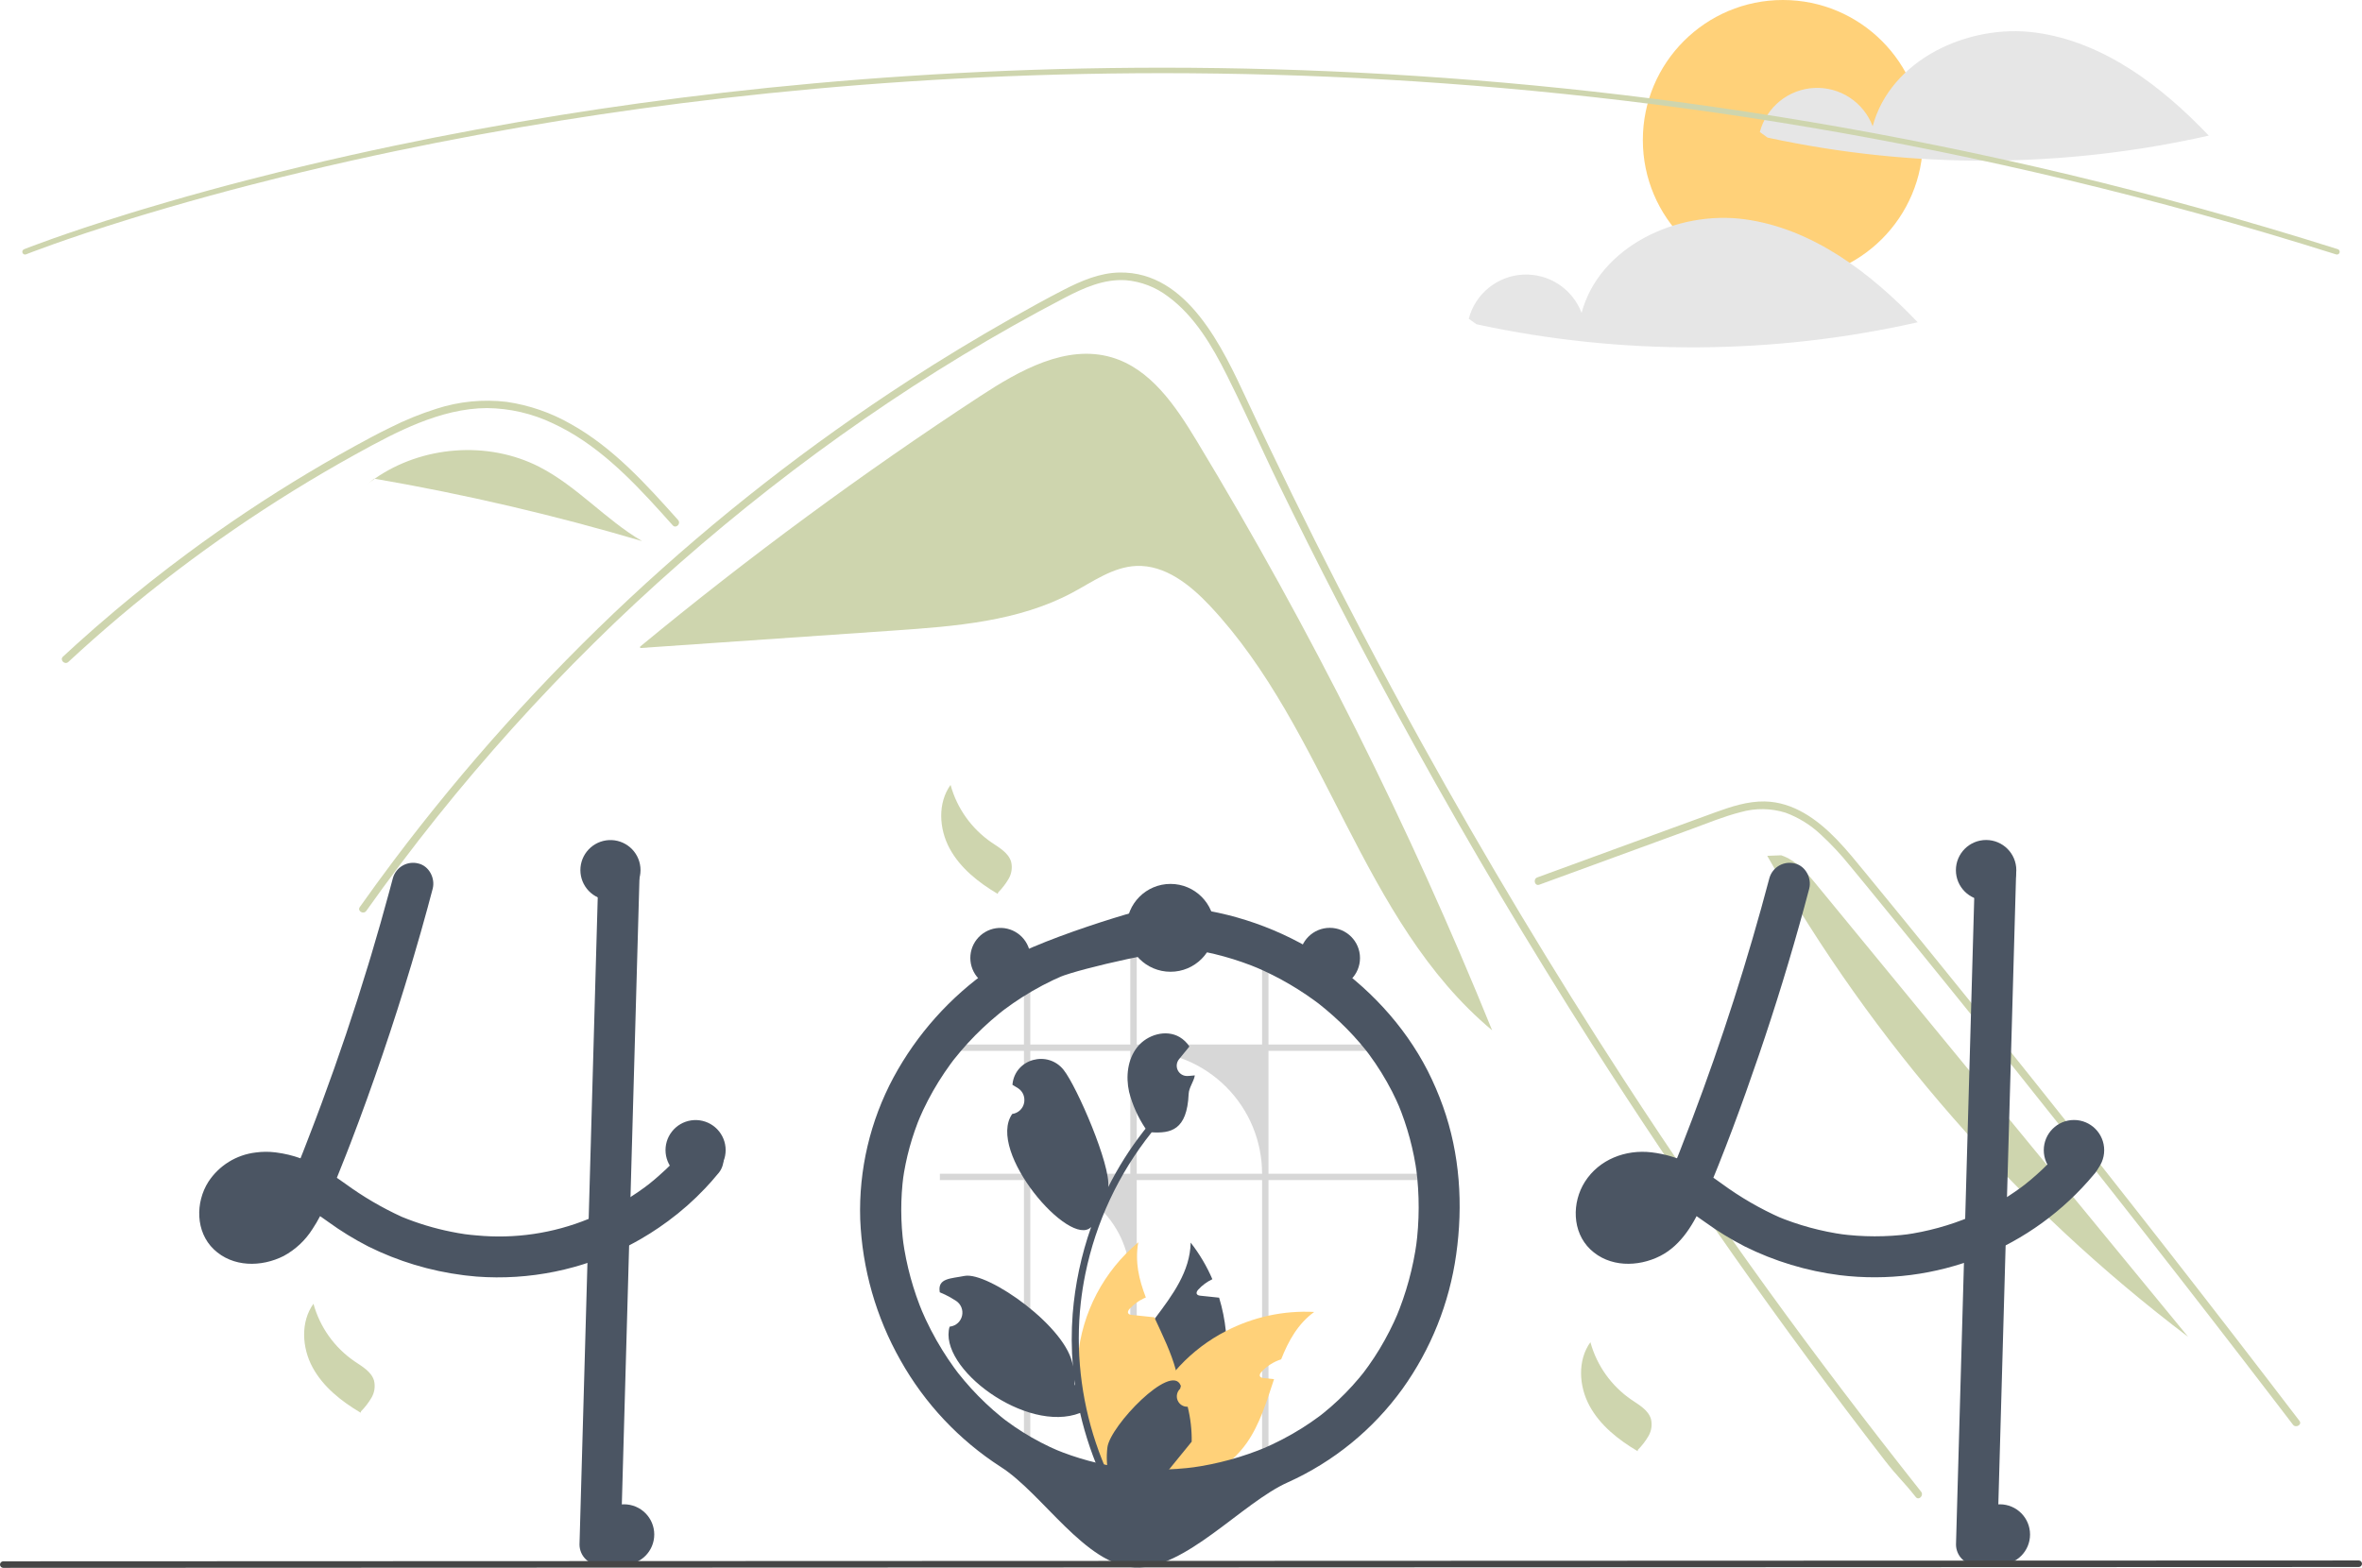<svg width="610" height="405" viewBox="0 0 610 405" fill="none" xmlns="http://www.w3.org/2000/svg">
<g clip-path="url(#clip0_166_8767)">
<path d="M309.021 113.829C303.582 104.835 297.137 95.231 287.043 92.294C275.354 88.893 263.347 95.65 253.162 102.317C222.702 122.257 193.37 143.866 165.297 167.046L165.328 167.395C187.183 165.888 209.039 164.381 230.894 162.874C246.684 161.785 263.017 160.546 276.971 153.078C282.267 150.243 287.428 146.458 293.429 146.194C300.884 145.866 307.384 151.072 312.492 156.511C342.709 188.683 351.453 237.883 385.353 266.149C363.977 213.438 338.453 162.505 309.021 113.829Z" fill="#CED5AE"/>
<path d="M494.76 386.711C491.418 382.492 490.053 381.504 486.757 377.246C459.919 342.539 434.693 306.661 411.08 269.61C395.041 244.447 379.797 218.8 365.349 192.67C358.471 180.247 351.781 167.727 345.279 155.11C340.234 145.326 335.302 135.485 330.482 125.584C329.104 122.757 327.765 119.916 326.432 117.069C323.292 110.373 320.21 103.645 316.901 97.041C313.13 89.513 308.54 81.621 301.616 76.564C298.465 74.168 294.697 72.718 290.752 72.384C285.115 72.02 279.914 74.347 275.025 76.889C239.254 95.539 205.766 118.921 175.476 145.528C145.108 172.194 117.964 202.321 94.598 235.294C93.883 236.314 92.193 235.339 92.914 234.312C95.755 230.295 98.653 226.321 101.607 222.39C138.335 173.549 183.369 131.549 234.651 98.308C243.279 92.718 252.069 87.389 261.021 82.323C265.533 79.769 270.065 77.246 274.674 74.88C279.193 72.56 283.991 70.473 289.153 70.395C306.719 70.122 315.815 90.013 322.063 103.398C324.026 107.61 326.014 111.81 328.025 115.996C335.625 131.89 343.517 147.638 351.703 163.242C356.754 172.876 361.916 182.453 367.189 191.974C383.599 221.623 401.04 250.672 419.512 279.12C443.984 316.804 468.26 350.093 496.138 385.332C496.905 386.307 495.533 387.699 494.76 386.711Z" fill="#CED5AE"/>
<path d="M173.74 135.706C172.719 134.568 171.705 133.431 170.678 132.293C162.577 123.335 153.885 114.482 142.761 109.346C137.457 106.82 131.666 105.478 125.792 105.413C119.72 105.433 113.784 107.025 108.173 109.255C105.521 110.315 102.926 111.517 100.372 112.798C97.452 114.267 94.585 115.834 91.731 117.413C86.374 120.378 81.086 123.472 75.868 126.696C65.485 133.112 55.427 140.018 45.695 147.413C40.649 151.249 35.708 155.21 30.871 159.296C26.372 163.092 21.965 166.991 17.648 170.991C16.724 171.842 15.346 170.464 16.269 169.613C17.407 168.553 18.558 167.5 19.709 166.46C22.959 163.522 26.262 160.64 29.617 157.814C35.734 152.653 42.01 147.691 48.445 142.928C58.45 135.517 68.801 128.609 79.495 122.204C84.84 119.006 90.257 115.942 95.749 113.012C97.407 112.128 99.084 111.264 100.781 110.445C104.631 108.503 108.632 106.875 112.744 105.576C118.568 103.692 124.731 103.086 130.811 103.801C136.682 104.655 142.338 106.611 147.481 109.567C158.403 115.671 166.874 125.11 175.118 134.321C175.95 135.257 174.578 136.642 173.74 135.706Z" fill="#CED5AE"/>
<path d="M397.533 228.532L423.706 218.96L436.701 214.208C440.933 212.66 445.155 210.898 449.53 209.79C453.332 208.704 457.369 208.756 461.142 209.938C464.507 211.183 467.587 213.092 470.199 215.552C472.868 218.009 475.351 220.66 477.628 223.484C480.457 226.884 483.244 230.319 486.044 233.742C497.6 247.873 509.08 262.065 520.485 276.318C531.889 290.571 543.217 304.884 554.469 319.258C565.749 333.667 576.951 348.136 588.075 362.666C589.438 364.446 590.799 366.227 592.16 368.008C592.911 368.993 594.606 368.022 593.844 367.024C582.637 352.348 571.353 337.733 559.99 323.177C548.6 308.587 537.131 294.058 525.583 279.592C514.035 265.126 502.409 250.722 490.706 236.381C487.79 232.808 484.869 229.24 481.944 225.675C479.476 222.668 477.036 219.628 474.33 216.829C469.362 211.692 463.155 207.152 455.725 207.028C451.356 206.956 447.128 208.342 443.07 209.81C438.694 211.393 434.329 213.005 429.959 214.603L403.604 224.242L397.015 226.651C395.846 227.079 396.351 228.964 397.533 228.532L397.533 228.532Z" fill="#CED5AE"/>
<path d="M139.316 120.618C126.016 113.783 108.983 115.122 96.761 123.661C120.074 127.682 143.131 133.063 165.816 139.775C156.396 134.256 149.027 125.608 139.316 120.618Z" fill="#CED5AE"/>
<path d="M96.63 123.637L94.07 125.718C94.936 124.99 95.836 124.307 96.761 123.661C96.718 123.653 96.674 123.645 96.63 123.637Z" fill="#CED5AE"/>
<path d="M469.213 228.627C466.637 225.492 463.852 222.208 459.998 220.935L456.4 221.077C483.788 269.465 520.777 311.746 565.096 345.325C533.135 306.426 501.174 267.527 469.213 228.627Z" fill="#CED5AE"/>
<path d="M245.487 202.76C247.152 208.808 250.903 214.072 256.076 217.622C258.076 218.983 260.442 220.289 261.127 222.61C261.487 224.089 261.265 225.65 260.507 226.971C259.751 228.274 258.83 229.476 257.769 230.546L257.672 230.909C252.708 227.968 247.987 224.248 245.245 219.172C242.503 214.097 242.121 207.445 245.487 202.76" fill="#CED5AE"/>
<path d="M410.729 346.707C412.394 352.755 416.145 358.019 421.318 361.569C423.318 362.93 425.685 364.236 426.369 366.557C426.729 368.036 426.507 369.597 425.749 370.918C424.993 372.221 424.073 373.423 423.011 374.492L422.914 374.856C417.951 371.915 413.229 368.195 410.487 363.119C407.746 358.044 407.363 351.391 410.729 346.707" fill="#CED5AE"/>
<path d="M80.954 336.779C82.619 342.828 86.37 348.092 91.543 351.641C93.543 353.003 95.91 354.309 96.594 356.629C96.954 358.109 96.732 359.67 95.974 360.99C95.218 362.294 94.298 363.495 93.236 364.565L93.139 364.928C88.176 361.987 83.454 358.267 80.712 353.192C77.971 348.116 77.588 341.464 80.954 336.779" fill="#CED5AE"/>
<path d="M460.443 72.328C480.419 72.328 496.612 56.137 496.612 36.164C496.612 16.191 480.419 0 460.443 0C440.468 0 424.274 16.191 424.274 36.164C424.274 56.137 440.468 72.328 460.443 72.328Z" fill="#FFD179"/>
<path d="M525.714 8.417C508.185 6.048 488.173 15.521 483.63 32.614C482.485 29.575 480.403 26.979 477.686 25.2C474.968 23.421 471.756 22.552 468.512 22.719C465.268 22.885 462.161 24.078 459.64 26.126C457.119 28.173 455.314 30.969 454.487 34.109L456.493 35.547C494.058 43.669 532.942 43.493 570.432 35.032C558.239 22.219 543.243 10.786 525.714 8.417Z" fill="#E6E6E6"/>
<path d="M450.54 56.636C433.011 54.267 412.999 63.74 408.455 80.833C407.31 77.794 405.229 75.197 402.511 73.418C399.794 71.64 396.581 70.771 393.337 70.937C390.094 71.104 386.987 72.297 384.466 74.344C381.945 76.392 380.14 79.188 379.312 82.328L381.319 83.765C418.883 91.887 457.768 91.712 495.257 83.25C483.064 70.438 468.069 59.005 450.54 56.636Z" fill="#E6E6E6"/>
<path d="M603.532 65.753C603.46 65.754 603.387 65.742 603.318 65.72C415.803 6.427 250.534 14.18 144.91 31.126C130.535 33.431 116.122 36.094 102.072 39.04C98.484 39.792 94.763 40.597 91.01 41.436C86.529 42.434 82.107 43.461 77.868 44.489C76.036 44.922 74.241 45.359 72.481 45.8C69.816 46.458 67.112 47.143 64.212 47.897C60.973 48.732 57.681 49.608 54.427 50.5C54.416 50.504 54.403 50.508 54.391 50.511L54.391 50.511C50.716 51.515 47.06 52.547 43.524 53.578C41.611 54.131 39.763 54.676 37.993 55.214C37.795 55.269 37.62 55.321 37.442 55.375L37.062 55.491C36.842 55.558 36.624 55.624 36.407 55.686L36.393 55.69L36.394 55.691L35.818 55.87C35.132 56.078 34.462 56.28 33.803 56.483C16.396 61.848 6.827 65.665 6.732 65.702C6.646 65.737 6.553 65.754 6.46 65.753C6.367 65.752 6.275 65.733 6.19 65.696C6.104 65.659 6.026 65.606 5.961 65.54C5.896 65.473 5.845 65.394 5.81 65.308C5.776 65.221 5.758 65.129 5.759 65.036C5.76 64.943 5.78 64.851 5.816 64.765C5.853 64.68 5.906 64.602 5.973 64.537C6.039 64.472 6.118 64.421 6.205 64.386C6.3 64.348 15.916 60.512 33.386 55.127C34.047 54.924 34.719 54.721 35.407 54.513L35.942 54.346C35.96 54.339 35.979 54.334 35.997 54.328C36.214 54.267 36.43 54.201 36.649 54.134L37.03 54.019C37.22 53.961 37.407 53.904 37.599 53.852C39.356 53.317 41.21 52.771 43.129 52.216C46.666 51.184 50.325 50.152 54.004 49.147C54.015 49.143 54.027 49.14 54.038 49.137V49.136C57.304 48.241 60.607 47.361 63.857 46.523C66.761 45.769 69.47 45.082 72.14 44.423C73.907 43.983 75.706 43.545 77.537 43.109C81.782 42.08 86.212 41.051 90.702 40.051C94.46 39.212 98.188 38.405 101.781 37.653C115.853 34.701 130.289 32.035 144.685 29.726C250.46 12.756 415.966 4.99 603.746 64.368C603.907 64.419 604.045 64.526 604.134 64.67C604.224 64.814 604.259 64.985 604.233 65.152C604.207 65.32 604.122 65.472 603.994 65.583C603.865 65.693 603.702 65.753 603.532 65.753Z" fill="#CED5AE"/>
<path d="M186.51 297.708C186.264 296.99 185.851 296.341 185.304 295.814C185.102 295.627 184.884 295.459 184.652 295.311C182.801 294.077 180.035 293.801 178.276 295.311C178.099 295.465 177.935 295.633 177.787 295.814C177.262 296.46 176.723 297.091 176.17 297.708C175.262 298.743 174.333 299.743 173.361 300.714C173.085 300.984 172.808 301.26 172.525 301.53C172.361 301.693 172.198 301.849 172.035 302.005C171.411 302.601 170.773 303.175 170.127 303.742C169.787 304.047 169.447 304.345 169.099 304.636C168.581 305.068 168.064 305.501 167.539 305.919C167.489 305.955 167.44 305.99 167.39 306.033C167.376 306.04 167.369 306.054 167.354 306.061C167.347 306.061 167.34 306.061 167.333 306.075C167.314 306.083 167.297 306.095 167.284 306.111C167.128 306.217 167.021 306.288 166.943 306.352C166.972 306.338 167 306.316 167.028 306.302C166.901 306.401 166.766 306.501 166.638 306.6C165.397 307.515 164.128 308.394 162.83 309.216C159.619 311.271 156.246 313.062 152.745 314.57C152.511 314.662 152.27 314.762 152.029 314.854C142.862 318.609 132.919 320.074 123.058 319.123C122.051 319.045 121.044 318.938 120.037 318.803C118.874 318.633 117.718 318.428 116.569 318.194C112.195 317.321 107.916 316.029 103.789 314.336C98.628 311.973 93.719 309.093 89.138 305.742C88.428 305.238 87.712 304.735 86.996 304.246C87.811 302.246 88.613 300.246 89.393 298.232C89.783 297.261 90.159 296.29 90.528 295.311C93.428 287.773 96.151 280.165 98.761 272.528C101.399 264.791 103.889 257.01 106.229 249.184C106.47 248.39 106.704 247.596 106.931 246.802C108.158 242.668 109.335 238.524 110.463 234.371C110.569 233.967 110.683 233.57 110.782 233.166C111.108 231.974 111.427 230.783 111.74 229.592C112.449 226.904 110.846 223.692 108.023 223.047C106.664 222.698 105.223 222.891 104.003 223.584C102.784 224.277 101.881 225.417 101.485 226.763C101.18 227.911 100.875 229.053 100.563 230.202C99.066 235.754 97.492 241.287 95.839 246.802C95.598 247.596 95.357 248.39 95.116 249.184C91.471 261.196 87.469 273.088 83.109 284.859C82.585 286.284 82.053 287.705 81.514 289.121C81.251 289.816 80.989 290.51 80.719 291.205C80.202 292.574 79.67 293.942 79.138 295.311C78.833 296.112 78.521 296.914 78.209 297.708C78.003 298.211 77.805 298.715 77.606 299.211C75.584 298.485 73.489 297.981 71.358 297.708L71.018 297.665C69.365 297.466 67.695 297.481 66.046 297.708C63.579 297.996 61.205 298.822 59.092 300.128C56.98 301.434 55.18 303.188 53.82 305.267C50.437 310.592 50.479 318.208 55.224 322.732C60.11 327.391 67.507 327.355 73.259 324.441C76.307 322.792 78.877 320.384 80.719 317.449C81.425 316.385 82.074 315.285 82.663 314.152C82.811 314.251 82.96 314.35 83.109 314.457C83.677 314.854 84.244 315.258 84.804 315.655C88.069 318.02 91.509 320.132 95.095 321.973C102.805 325.806 111.105 328.315 119.647 329.397C119.839 329.419 120.023 329.447 120.214 329.468C121.158 329.589 122.108 329.681 123.058 329.759C136.69 330.786 150.339 327.997 162.475 321.704C163.504 321.172 164.522 320.614 165.532 320.03C167.099 319.123 168.631 318.158 170.127 317.137C170.943 316.584 171.737 316.024 172.525 315.435C175.965 312.902 179.171 310.066 182.106 306.961C183.219 305.791 184.285 304.584 185.304 303.338C186.268 302.319 186.823 300.981 186.864 299.58C186.859 298.94 186.739 298.306 186.51 297.708ZM69.074 314.598C69.223 314.492 69.372 314.379 69.514 314.265C69.472 314.372 69.266 314.492 69.074 314.598H69.074ZM71.351 312.308C71.188 312.492 71.039 312.677 70.876 312.861C70.379 313.416 69.846 313.938 69.28 314.421C69.202 314.492 69.117 314.563 69.032 314.627C69.031 314.627 69.03 314.627 69.029 314.627C69.028 314.628 69.027 314.628 69.027 314.629C69.026 314.63 69.026 314.63 69.025 314.631C69.025 314.632 69.025 314.633 69.025 314.634C68.922 314.68 68.823 314.732 68.727 314.79C68.422 314.974 68.11 315.144 67.791 315.3C67.166 315.531 66.523 315.708 65.869 315.832C65.366 315.869 64.862 315.874 64.358 315.847H64.344C63.997 315.769 63.654 315.675 63.316 315.563C63.145 315.478 62.982 315.379 62.819 315.279C62.755 315.223 62.699 315.166 62.663 315.13C62.594 315.067 62.53 314.998 62.472 314.925C62.472 314.924 62.472 314.923 62.471 314.922C62.471 314.921 62.471 314.92 62.47 314.92C62.469 314.919 62.468 314.918 62.468 314.918C62.467 314.918 62.466 314.918 62.465 314.918C62.387 314.776 62.302 314.634 62.224 314.492C62.22 314.488 62.217 314.483 62.217 314.478C62.16 314.301 62.11 314.116 62.068 313.932C62.052 313.608 62.055 313.284 62.075 312.96C62.17 312.507 62.298 312.062 62.458 311.627C62.601 311.319 62.765 311.021 62.947 310.734C62.961 310.706 63.032 310.592 63.11 310.464C63.117 310.457 63.117 310.457 63.117 310.45C63.224 310.33 63.33 310.202 63.443 310.089C63.635 309.876 63.841 309.692 64.046 309.5C64.446 309.238 64.861 308.999 65.287 308.784C65.964 308.543 66.659 308.356 67.365 308.224C68.407 308.141 69.453 308.15 70.493 308.252C71.478 308.423 72.449 308.662 73.4 308.968C72.824 310.087 72.167 311.163 71.436 312.188C71.408 312.23 71.379 312.273 71.351 312.308ZM63.465 309.975C63.402 310.075 63.328 310.168 63.245 310.252C63.301 310.147 63.376 310.054 63.465 309.975Z" fill="#4B5563"/>
<path d="M165.192 225.288C165.128 227.514 165.064 229.741 165 231.967C164.865 236.91 164.726 241.855 164.582 246.802C164.433 252.368 164.277 257.932 164.114 263.494C164.036 266.366 163.955 269.238 163.872 272.109C163.653 279.846 163.435 287.58 163.22 295.311C163.199 296.112 163.17 296.907 163.149 297.708C163.043 301.544 162.936 305.38 162.83 309.216C162.709 313.379 162.591 317.541 162.475 321.704C162.39 324.824 162.303 327.946 162.213 331.071C161.575 353.712 160.936 376.354 160.298 398.995C160.271 400.397 159.702 401.735 158.71 402.726C157.719 403.718 156.381 404.287 154.979 404.314C153.572 404.302 152.226 403.738 151.231 402.743C150.236 401.749 149.671 400.402 149.66 398.995C150.015 386.26 150.374 373.525 150.738 360.789C151.057 349.273 151.381 337.758 151.71 326.242C151.816 322.448 151.922 318.652 152.029 314.854C152.192 309.138 152.353 303.423 152.511 297.708C152.532 296.907 152.561 296.112 152.582 295.311C152.596 294.609 152.617 293.914 152.639 293.212C152.951 282.115 153.263 271.015 153.575 259.913C153.703 255.545 153.825 251.174 153.944 246.802C154.086 241.817 154.227 236.834 154.369 231.854C154.433 229.663 154.49 227.479 154.554 225.288C154.581 223.886 155.15 222.548 156.141 221.557C157.133 220.565 158.47 219.996 159.873 219.969C161.28 219.981 162.626 220.545 163.621 221.54C164.616 222.534 165.18 223.881 165.192 225.288Z" fill="#4B5563"/>
<path d="M456.974 226.763C451.397 247.88 444.73 268.694 437.002 289.122C434.87 294.757 432.688 300.381 430.356 305.936L430.892 304.666C429.851 307.312 428.522 309.836 426.928 312.191C426.82 312.343 426.709 312.493 426.597 312.642C427.148 311.937 427.253 311.798 426.911 312.224C426.731 312.438 426.553 312.651 426.367 312.859C425.87 313.415 425.338 313.937 424.772 314.422C424.629 314.543 424.485 314.663 424.338 314.779L425.003 314.262C424.926 314.444 424.384 314.686 424.215 314.789C423.669 315.119 423.099 315.408 422.51 315.653L423.781 315.117C422.815 315.506 421.808 315.782 420.78 315.94L422.194 315.75C421.183 315.89 420.159 315.901 419.146 315.783L420.56 315.973C419.731 315.859 418.919 315.64 418.145 315.322L419.416 315.859C419.002 315.679 418.604 315.466 418.225 315.223C418.033 315.098 417.441 314.65 418.214 315.241C419.018 315.855 418.318 315.293 418.152 315.13C418.014 314.994 417.89 314.846 417.755 314.708C417.13 314.067 418.462 315.812 418.037 315.062C417.809 314.686 417.602 314.298 417.414 313.901L417.95 315.172C417.706 314.567 417.533 313.936 417.434 313.291L417.624 314.705C417.522 313.904 417.522 313.092 417.622 312.291L417.432 313.705C417.562 312.81 417.799 311.934 418.137 311.095L417.601 312.365C417.837 311.801 418.116 311.257 418.436 310.736C418.584 310.466 418.757 310.212 418.953 309.976C418.988 309.987 418.053 311.049 418.549 310.513C418.679 310.372 418.8 310.225 418.931 310.086C419.141 309.863 419.367 309.66 419.588 309.449C420.329 308.744 418.551 310.134 419.406 309.576C420.026 309.169 420.678 308.813 421.356 308.513L420.085 309.049C421.221 308.583 422.411 308.263 423.628 308.099L422.214 308.289C423.737 308.114 425.277 308.132 426.796 308.343L425.382 308.153C427.305 308.445 429.185 308.974 430.978 309.727L429.708 309.191C433.53 310.832 436.915 313.268 440.295 315.657C443.559 318.02 446.998 320.131 450.582 321.972C458.293 325.806 466.593 328.316 475.136 329.399C487.388 330.9 499.82 329.3 511.293 324.747C522.765 320.193 532.91 312.832 540.797 303.339C541.76 302.318 542.314 300.98 542.355 299.578C542.345 298.169 541.786 296.82 540.797 295.817C538.846 294.026 535.16 293.521 533.275 295.817C531.489 297.998 529.569 300.064 527.526 302.006C526.572 302.91 525.593 303.787 524.588 304.636C524.014 305.121 523.433 305.597 522.843 306.062C522.564 306.283 521.695 306.869 523.03 305.922C522.724 306.14 522.43 306.376 522.129 306.599C517.662 309.892 512.822 312.644 507.709 314.8L508.98 314.264C503.493 316.565 497.731 318.144 491.838 318.96L493.252 318.77C487.189 319.567 481.048 319.558 474.987 318.743L476.401 318.933C470.342 318.101 464.417 316.487 458.773 314.132L460.043 314.668C454.597 312.259 449.428 309.265 444.628 305.74C442.13 303.89 439.495 302.232 436.747 300.78C433.545 299.145 430.078 298.092 426.508 297.668C419.814 296.881 412.992 299.488 409.312 305.27C405.926 310.592 405.969 318.207 410.712 322.732C415.597 327.392 422.994 327.353 428.751 324.438C434.295 321.63 437.625 315.797 439.967 310.297C445.237 297.92 449.903 285.256 454.25 272.528C458.551 259.936 462.451 247.216 465.95 234.369C466.384 232.778 466.811 231.185 467.232 229.591C467.942 226.904 466.338 223.691 463.517 223.049C462.157 222.699 460.715 222.891 459.495 223.584C458.274 224.277 457.37 225.417 456.974 226.763L456.974 226.763Z" fill="#4B5563"/>
<path d="M510.045 225.287L508.13 293.214L506.226 360.787L505.149 398.996C505.161 400.402 505.725 401.748 506.72 402.743C507.715 403.738 509.061 404.302 510.468 404.314C511.87 404.287 513.207 403.718 514.199 402.726C515.191 401.735 515.76 400.398 515.787 398.996L517.701 331.069L519.606 263.496L520.683 225.287C520.671 223.88 520.107 222.535 519.112 221.54C518.117 220.545 516.771 219.981 515.364 219.969C513.962 219.996 512.624 220.565 511.633 221.557C510.641 222.548 510.072 223.885 510.045 225.287Z" fill="#4B5563"/>
<path opacity="0.2" d="M325.939 380.031H327.591V304.837H366.121V303.189H327.591V271.461H357.346C356.91 270.907 356.461 270.359 355.999 269.818H327.591V248.863C327.045 248.63 326.494 248.405 325.939 248.193V269.818H293.563V242.968C293.009 242.994 292.462 243.032 291.912 243.078V269.818H266.083V249.786C265.528 250.031 264.982 250.29 264.44 250.561V269.818H242.727V271.461H264.44V303.189H242.727V304.837H264.44V380.031H266.083V304.837C269.475 304.836 272.834 305.504 275.968 306.801C279.102 308.099 281.95 310.001 284.348 312.399C286.747 314.797 288.649 317.645 289.947 320.778C291.245 323.912 291.912 327.27 291.912 330.662V380.031H293.563V304.837H325.939V380.031ZM266.083 303.189V271.461H291.912V303.189H266.083ZM293.563 303.189V271.461H294.211C298.378 271.462 302.504 272.282 306.354 273.877C310.203 275.472 313.701 277.809 316.647 280.755C319.594 283.701 321.931 287.199 323.525 291.048C325.119 294.898 325.94 299.023 325.939 303.189H293.563Z" fill="#383838"/>
<path d="M315.853 357.485C313.774 366.759 308.793 375.129 301.634 381.381C301.109 381.835 300.584 382.275 300.038 382.707C298.712 382.828 297.395 382.951 296.088 383.076C295.003 383.175 293.932 383.282 292.868 383.381L292.677 383.402L292.542 382.239L292.003 377.531C289.912 374.118 288.616 370.278 288.211 366.296C287.806 362.314 288.302 358.292 289.662 354.528C291.535 349.479 294.925 345.019 298.258 340.594C302.861 334.482 307.336 328.44 307.499 320.987C309.763 323.885 311.646 327.062 313.101 330.44C311.728 331.086 310.495 331.994 309.47 333.113C309.179 333.432 308.889 333.879 309.087 334.262C309.257 334.588 309.683 334.666 310.052 334.708C310.938 334.801 311.832 334.893 312.718 334.985C313.428 335.063 314.137 335.134 314.846 335.212C315.704 338.028 316.286 340.92 316.583 343.849C317.061 348.404 316.815 353.006 315.853 357.485Z" fill="#4B5563"/>
<path d="M339.398 338.899C335.214 341.941 332.767 346.316 330.866 351.138C328.918 351.762 327.166 352.881 325.782 354.386C325.491 354.705 325.2 355.152 325.399 355.535C325.569 355.861 325.994 355.939 326.363 355.981C327.25 356.074 328.143 356.166 329.03 356.258C327.129 361.959 325.384 367.859 322.023 372.674C319.787 375.852 316.873 378.495 313.491 380.41C312.569 380.935 311.617 381.406 310.64 381.821C307.038 382.098 303.503 382.393 300.038 382.707C298.712 382.828 297.395 382.951 296.088 383.076C295.003 383.175 293.932 383.282 292.868 383.381C292.861 382.991 292.861 382.601 292.868 382.211C293.092 371.822 296.915 361.832 303.683 353.946C304.002 353.578 304.328 353.216 304.662 352.854C308.091 349.192 312.123 346.146 316.583 343.849C323.611 340.195 331.488 338.486 339.398 338.899Z" fill="#FFD179"/>
<path d="M297.314 379.438L296.499 381.849L296.088 383.076C295.003 383.175 293.932 383.282 292.868 383.381L292.676 383.402C291.499 383.523 290.329 383.643 289.159 383.764C288.854 383.409 288.549 383.048 288.251 382.679C280.849 373.716 277.295 362.188 278.368 350.614C279.44 339.039 285.051 328.36 293.974 320.909C293.038 325.809 294.13 330.504 295.924 335.162C295.733 335.24 295.549 335.318 295.371 335.403C293.998 336.05 292.765 336.958 291.74 338.077C291.449 338.396 291.159 338.842 291.357 339.225C291.527 339.552 291.953 339.63 292.322 339.672C293.208 339.764 294.102 339.856 294.988 339.949C295.698 340.027 296.407 340.098 297.116 340.176C297.449 340.211 297.783 340.246 298.116 340.282C298.166 340.388 298.208 340.488 298.258 340.594C300.279 344.976 302.456 349.38 303.683 353.946C303.991 355.092 304.232 356.254 304.406 357.428C304.953 361.394 304.599 365.432 303.371 369.242C302.143 373.052 300.073 376.537 297.314 379.438Z" fill="#FFD179"/>
<path d="M368.701 276.591C362.595 264.684 353.137 254.665 342.012 247.303C330.852 239.951 318.046 235.473 304.735 234.27C302.99 234.111 301.241 234.018 299.488 233.991C297.416 233.96 266.251 242.948 255.811 250.288C245.376 257.538 236.793 267.139 230.753 278.316C224.723 289.555 221.757 302.182 222.153 314.93C222.67 327.754 226.245 340.268 232.58 351.431C238.829 362.557 247.702 371.989 258.426 378.906C269.304 385.845 280.23 404.246 293.074 404.895C306.013 405.55 320.771 388.192 332.572 382.922C344.374 377.608 354.577 369.294 362.164 358.809C369.536 348.534 374.306 336.624 376.063 324.101C377.888 311.278 377.038 298.053 372.658 285.798C371.534 282.649 370.213 279.574 368.701 276.591C367.439 274.106 363.739 273.19 361.423 274.683C360.23 275.418 359.366 276.584 359.011 277.939C358.655 279.294 358.836 280.734 359.515 281.96C360.256 283.419 360.946 284.903 361.583 286.411L361.047 285.141C363.458 290.938 365.097 297.026 365.923 303.25L365.733 301.836C366.612 308.588 366.596 315.427 365.686 322.175L365.876 320.761C364.957 327.508 363.156 334.106 360.519 340.385L361.055 339.114C359.698 342.318 358.117 345.421 356.323 348.402C355.414 349.908 354.45 351.379 353.429 352.814C352.981 353.444 352.52 354.063 352.054 354.68C351.447 355.485 352.882 353.628 352.255 354.418C352.148 354.552 352.041 354.687 351.934 354.821C351.612 355.224 351.285 355.623 350.954 356.018C348.743 358.656 346.33 361.118 343.737 363.381C343.091 363.945 342.434 364.496 341.767 365.034C341.435 365.302 341.106 365.582 340.759 365.832C340.773 365.822 341.88 364.981 341.224 365.469C341.018 365.623 340.814 365.779 340.608 365.932C339.232 366.951 337.819 367.918 336.371 368.833C333.035 370.934 329.536 372.763 325.906 374.302L327.177 373.766C320.916 376.402 314.336 378.202 307.605 379.121L309.019 378.931C302.292 379.84 295.474 379.852 288.744 378.967L290.158 379.157C284.041 378.336 278.058 376.719 272.361 374.346L273.631 374.882C270.331 373.489 267.149 371.831 264.117 369.925C262.616 368.98 261.154 367.976 259.731 366.913C259.528 366.762 259.327 366.608 259.125 366.455C258.476 365.966 259.591 366.817 259.6 366.823C259.223 366.552 258.859 366.262 258.512 365.954C257.824 365.395 257.148 364.822 256.482 364.237C253.819 361.892 251.331 359.353 249.041 356.643C248.467 355.965 247.906 355.277 247.357 354.579C247.119 354.277 246.686 353.664 247.644 354.954C247.518 354.784 247.387 354.618 247.26 354.449C246.954 354.044 246.652 353.635 246.355 353.224C245.313 351.783 244.323 350.307 243.385 348.795C241.264 345.373 239.413 341.791 237.849 338.082L238.385 339.352C235.826 333.263 234.076 326.865 233.18 320.322L233.37 321.736C232.561 315.704 232.55 309.592 233.335 303.557L233.145 304.971C233.951 299.127 235.523 293.415 237.822 287.982L237.286 289.252C238.732 285.851 240.438 282.566 242.389 279.427C243.365 277.856 244.4 276.323 245.493 274.828C245.742 274.489 245.993 274.151 246.247 273.816C246.477 273.513 247.109 272.757 246.03 274.091C246.136 273.961 246.238 273.826 246.342 273.694C246.942 272.934 247.556 272.186 248.186 271.45C250.567 268.663 253.146 266.051 255.904 263.635C256.601 263.024 257.309 262.427 258.028 261.842C258.354 261.576 258.683 261.313 259.014 261.052C259.147 260.948 259.281 260.846 259.412 260.741C257.996 261.869 259.019 261.048 259.34 260.807C260.822 259.697 262.343 258.643 263.904 257.644C267.374 255.425 271.024 253.502 274.816 251.895L273.546 252.431C279.049 250.12 303.432 244.667 307.866 245.262L306.453 245.072C312.971 245.982 319.341 247.742 325.402 250.307L324.131 249.771C327.203 251.075 330.188 252.574 333.067 254.259C334.506 255.102 335.917 255.991 337.3 256.927C337.954 257.369 338.601 257.822 339.241 258.285C339.561 258.516 339.88 258.749 340.196 258.986C340.372 259.117 340.546 259.25 340.722 259.381C341.459 259.934 339.707 258.581 340.479 259.192C343.065 261.224 345.521 263.415 347.832 265.754C348.967 266.91 350.063 268.102 351.121 269.331C351.663 269.962 352.194 270.602 352.714 271.251C352.972 271.574 353.852 272.741 352.774 271.311C353.037 271.661 353.304 272.008 353.564 272.36C355.805 275.393 357.795 278.604 359.515 281.96C360.787 284.44 364.47 285.365 366.792 283.868C367.986 283.133 368.85 281.967 369.206 280.612C369.561 279.257 369.38 277.817 368.701 276.591Z" fill="#4B5563"/>
<path d="M306.724 363.381C306.175 363.407 305.631 363.262 305.167 362.968C304.703 362.675 304.34 362.245 304.128 361.738C303.916 361.231 303.865 360.671 303.982 360.134C304.099 359.597 304.378 359.109 304.781 358.736C304.849 358.467 304.897 358.274 304.965 358.006C304.941 357.947 304.916 357.889 304.892 357.83C302.424 351.947 286.676 368.349 285.996 373.879C285.696 376.323 285.822 378.801 286.369 381.202C281.268 370.076 278.62 357.984 278.603 345.745C278.601 342.674 278.772 339.605 279.114 336.553C279.396 334.05 279.788 331.566 280.289 329.1C283.023 315.717 288.893 303.173 297.417 292.498C302.292 292.771 306.564 292.028 306.976 282.582C307.05 280.901 308.296 279.446 308.571 277.791C308.106 277.852 307.633 277.89 307.167 277.921C307.022 277.928 306.87 277.936 306.725 277.943L306.67 277.946C306.159 277.969 305.651 277.843 305.21 277.585C304.768 277.326 304.41 276.945 304.179 276.488C303.949 276.031 303.856 275.517 303.91 275.008C303.965 274.499 304.166 274.017 304.489 273.62C304.69 273.372 304.891 273.125 305.092 272.878C305.397 272.497 305.71 272.123 306.015 271.741C306.05 271.705 306.084 271.667 306.114 271.627C306.465 271.192 306.816 270.765 307.167 270.33C306.527 269.336 305.665 268.503 304.65 267.897C301.132 265.837 296.28 267.264 293.739 270.445C291.191 273.626 290.711 278.088 291.596 282.063C292.466 285.445 293.905 288.654 295.853 291.552C295.662 291.797 295.464 292.033 295.273 292.277C291.786 296.76 288.747 301.574 286.2 306.649C286.921 301.02 278.107 280.691 274.698 276.385C270.604 271.212 262.209 273.47 261.487 280.026C261.48 280.09 261.473 280.153 261.467 280.217C261.973 280.502 262.469 280.805 262.954 281.126C263.563 281.533 264.035 282.114 264.308 282.794C264.581 283.474 264.642 284.22 264.484 284.935C264.325 285.65 263.954 286.301 263.42 286.802C262.885 287.303 262.212 287.631 261.488 287.742L261.413 287.754C254.637 297.428 276.361 322.609 281.799 316.955C279.24 324.208 277.634 331.762 277.023 339.429C276.677 343.951 276.698 348.495 277.084 353.015L277.061 352.855C275.853 343.011 255.125 328.375 249.072 329.594C245.585 330.296 242.151 330.136 242.68 333.653C242.689 333.709 242.697 333.766 242.706 333.822C243.645 334.204 244.56 334.645 245.445 335.141C245.951 335.427 246.447 335.73 246.932 336.051C247.541 336.458 248.013 337.039 248.286 337.719C248.559 338.399 248.62 339.145 248.462 339.86C248.303 340.575 247.932 341.226 247.398 341.727C246.863 342.228 246.19 342.555 245.466 342.667L245.391 342.678C245.338 342.686 245.292 342.694 245.239 342.701C242.154 353.314 265.031 370.441 278.938 364.991H278.946C280.324 370.98 282.321 376.809 284.905 382.384H306.191C306.267 382.148 306.336 381.904 306.404 381.667C304.434 381.791 302.456 381.673 300.514 381.316C302.094 379.379 303.673 377.426 305.252 375.488C305.287 375.452 305.321 375.414 305.351 375.374C306.152 374.382 306.961 373.398 307.762 372.406L307.763 372.405C307.805 369.365 307.457 366.333 306.725 363.382L306.724 363.381ZM282.349 315.437L282.36 315.422L282.349 315.452V315.437ZM277.634 357.935L277.45 357.523C277.458 357.226 277.458 356.928 277.45 356.623C277.45 356.539 277.435 356.455 277.435 356.371C277.504 356.898 277.565 357.424 277.641 357.95L277.634 357.935Z" fill="#4B5563"/>
<path d="M67.55 319.094C71.858 319.094 75.351 315.602 75.351 311.294C75.351 306.986 71.858 303.494 67.55 303.494C63.241 303.494 59.748 306.986 59.748 311.294C59.748 315.602 63.241 319.094 67.55 319.094Z" fill="#4B5563"/>
<path d="M161.163 404.186C165.472 404.186 168.965 400.694 168.965 396.386C168.965 392.078 165.472 388.586 161.163 388.586C156.855 388.586 153.362 392.078 153.362 396.386C153.362 400.694 156.855 404.186 161.163 404.186Z" fill="#4B5563"/>
<path d="M516.47 404.186C520.778 404.186 524.271 400.694 524.271 396.386C524.271 392.078 520.778 388.586 516.47 388.586C512.161 388.586 508.668 392.078 508.668 396.386C508.668 400.694 512.161 404.186 516.47 404.186Z" fill="#4B5563"/>
<path d="M535.618 304.912C539.926 304.912 543.419 301.42 543.419 297.112C543.419 292.804 539.926 289.312 535.618 289.312C531.31 289.312 527.817 292.804 527.817 297.112C527.817 301.42 531.31 304.912 535.618 304.912Z" fill="#4B5563"/>
<path d="M512.924 232.584C517.232 232.584 520.725 229.092 520.725 224.784C520.725 220.476 517.232 216.984 512.924 216.984C508.615 216.984 505.123 220.476 505.123 224.784C505.123 229.092 508.615 232.584 512.924 232.584Z" fill="#4B5563"/>
<path d="M187.403 297.112C187.399 299.105 186.628 301.019 185.251 302.459C183.874 303.899 181.996 304.755 180.006 304.849C178.015 304.943 176.065 304.269 174.558 302.965C173.051 301.661 172.103 299.828 171.91 297.845C171.717 295.862 172.294 293.881 173.522 292.311C174.749 290.742 176.533 289.704 178.505 289.413C180.476 289.122 182.484 289.6 184.112 290.748C185.741 291.896 186.866 293.626 187.255 295.58C187.355 296.085 187.404 296.598 187.403 297.112Z" fill="#4B5563"/>
<path d="M343.426 255.275C347.735 255.275 351.228 251.783 351.228 247.475C351.228 243.167 347.735 239.675 343.426 239.675C339.118 239.675 335.625 243.167 335.625 247.475C335.625 251.783 339.118 255.275 343.426 255.275Z" fill="#4B5563"/>
<path d="M266.124 247.475C266.12 249.468 265.349 251.382 263.972 252.822C262.595 254.262 260.717 255.118 258.726 255.212C256.736 255.306 254.785 254.632 253.278 253.328C251.772 252.024 250.824 250.191 250.631 248.208C250.438 246.225 251.015 244.244 252.242 242.674C253.47 241.105 255.254 240.067 257.225 239.776C259.197 239.485 261.204 239.963 262.833 241.111C264.462 242.259 265.587 243.989 265.975 245.944C266.075 246.448 266.125 246.961 266.124 247.475Z" fill="#4B5563"/>
<path d="M165.419 224.784C165.414 226.777 164.643 228.691 163.266 230.131C161.889 231.571 160.011 232.427 158.021 232.521C156.03 232.615 154.08 231.941 152.573 230.637C151.066 229.333 150.118 227.5 149.925 225.517C149.732 223.534 150.309 221.553 151.537 219.983C152.764 218.414 154.548 217.376 156.52 217.085C158.491 216.794 160.499 217.272 162.128 218.42C163.756 219.568 164.881 221.298 165.27 223.252C165.37 223.757 165.42 224.27 165.419 224.784Z" fill="#4B5563"/>
<path d="M424.984 321.931C429.292 321.931 432.785 318.438 432.785 314.131C432.785 309.823 429.292 306.33 424.984 306.33C420.675 306.33 417.183 309.823 417.183 314.131C417.183 318.438 420.675 321.931 424.984 321.931Z" fill="#4B5563"/>
<path d="M302.293 251.021C308.56 251.021 313.64 245.941 313.64 239.675C313.64 233.409 308.56 228.33 302.293 228.33C296.026 228.33 290.946 233.409 290.946 239.675C290.946 245.941 296.026 251.021 302.293 251.021Z" fill="#4B5563"/>
<path d="M609.156 404.782L0.844 405C0.734 405 0.624 404.978 0.521 404.936C0.419 404.893 0.326 404.831 0.247 404.753C0.169 404.674 0.107 404.581 0.064 404.479C0.022 404.376 0 404.267 0 404.156C0 404.045 0.022 403.935 0.064 403.833C0.107 403.73 0.169 403.637 0.247 403.559C0.326 403.48 0.419 403.418 0.521 403.376C0.624 403.333 0.734 403.311 0.844 403.311L609.156 403.094C609.379 403.094 609.593 403.183 609.751 403.342C609.909 403.5 609.998 403.714 609.998 403.938C609.998 404.161 609.909 404.376 609.751 404.534C609.593 404.692 609.379 404.781 609.156 404.782Z" fill="#464646"/>
</g>
<defs>
<clipPath id="clip0_166_8767">
<rect width="610" height="405" fill="white"/>
</clipPath>
</defs>
</svg>
